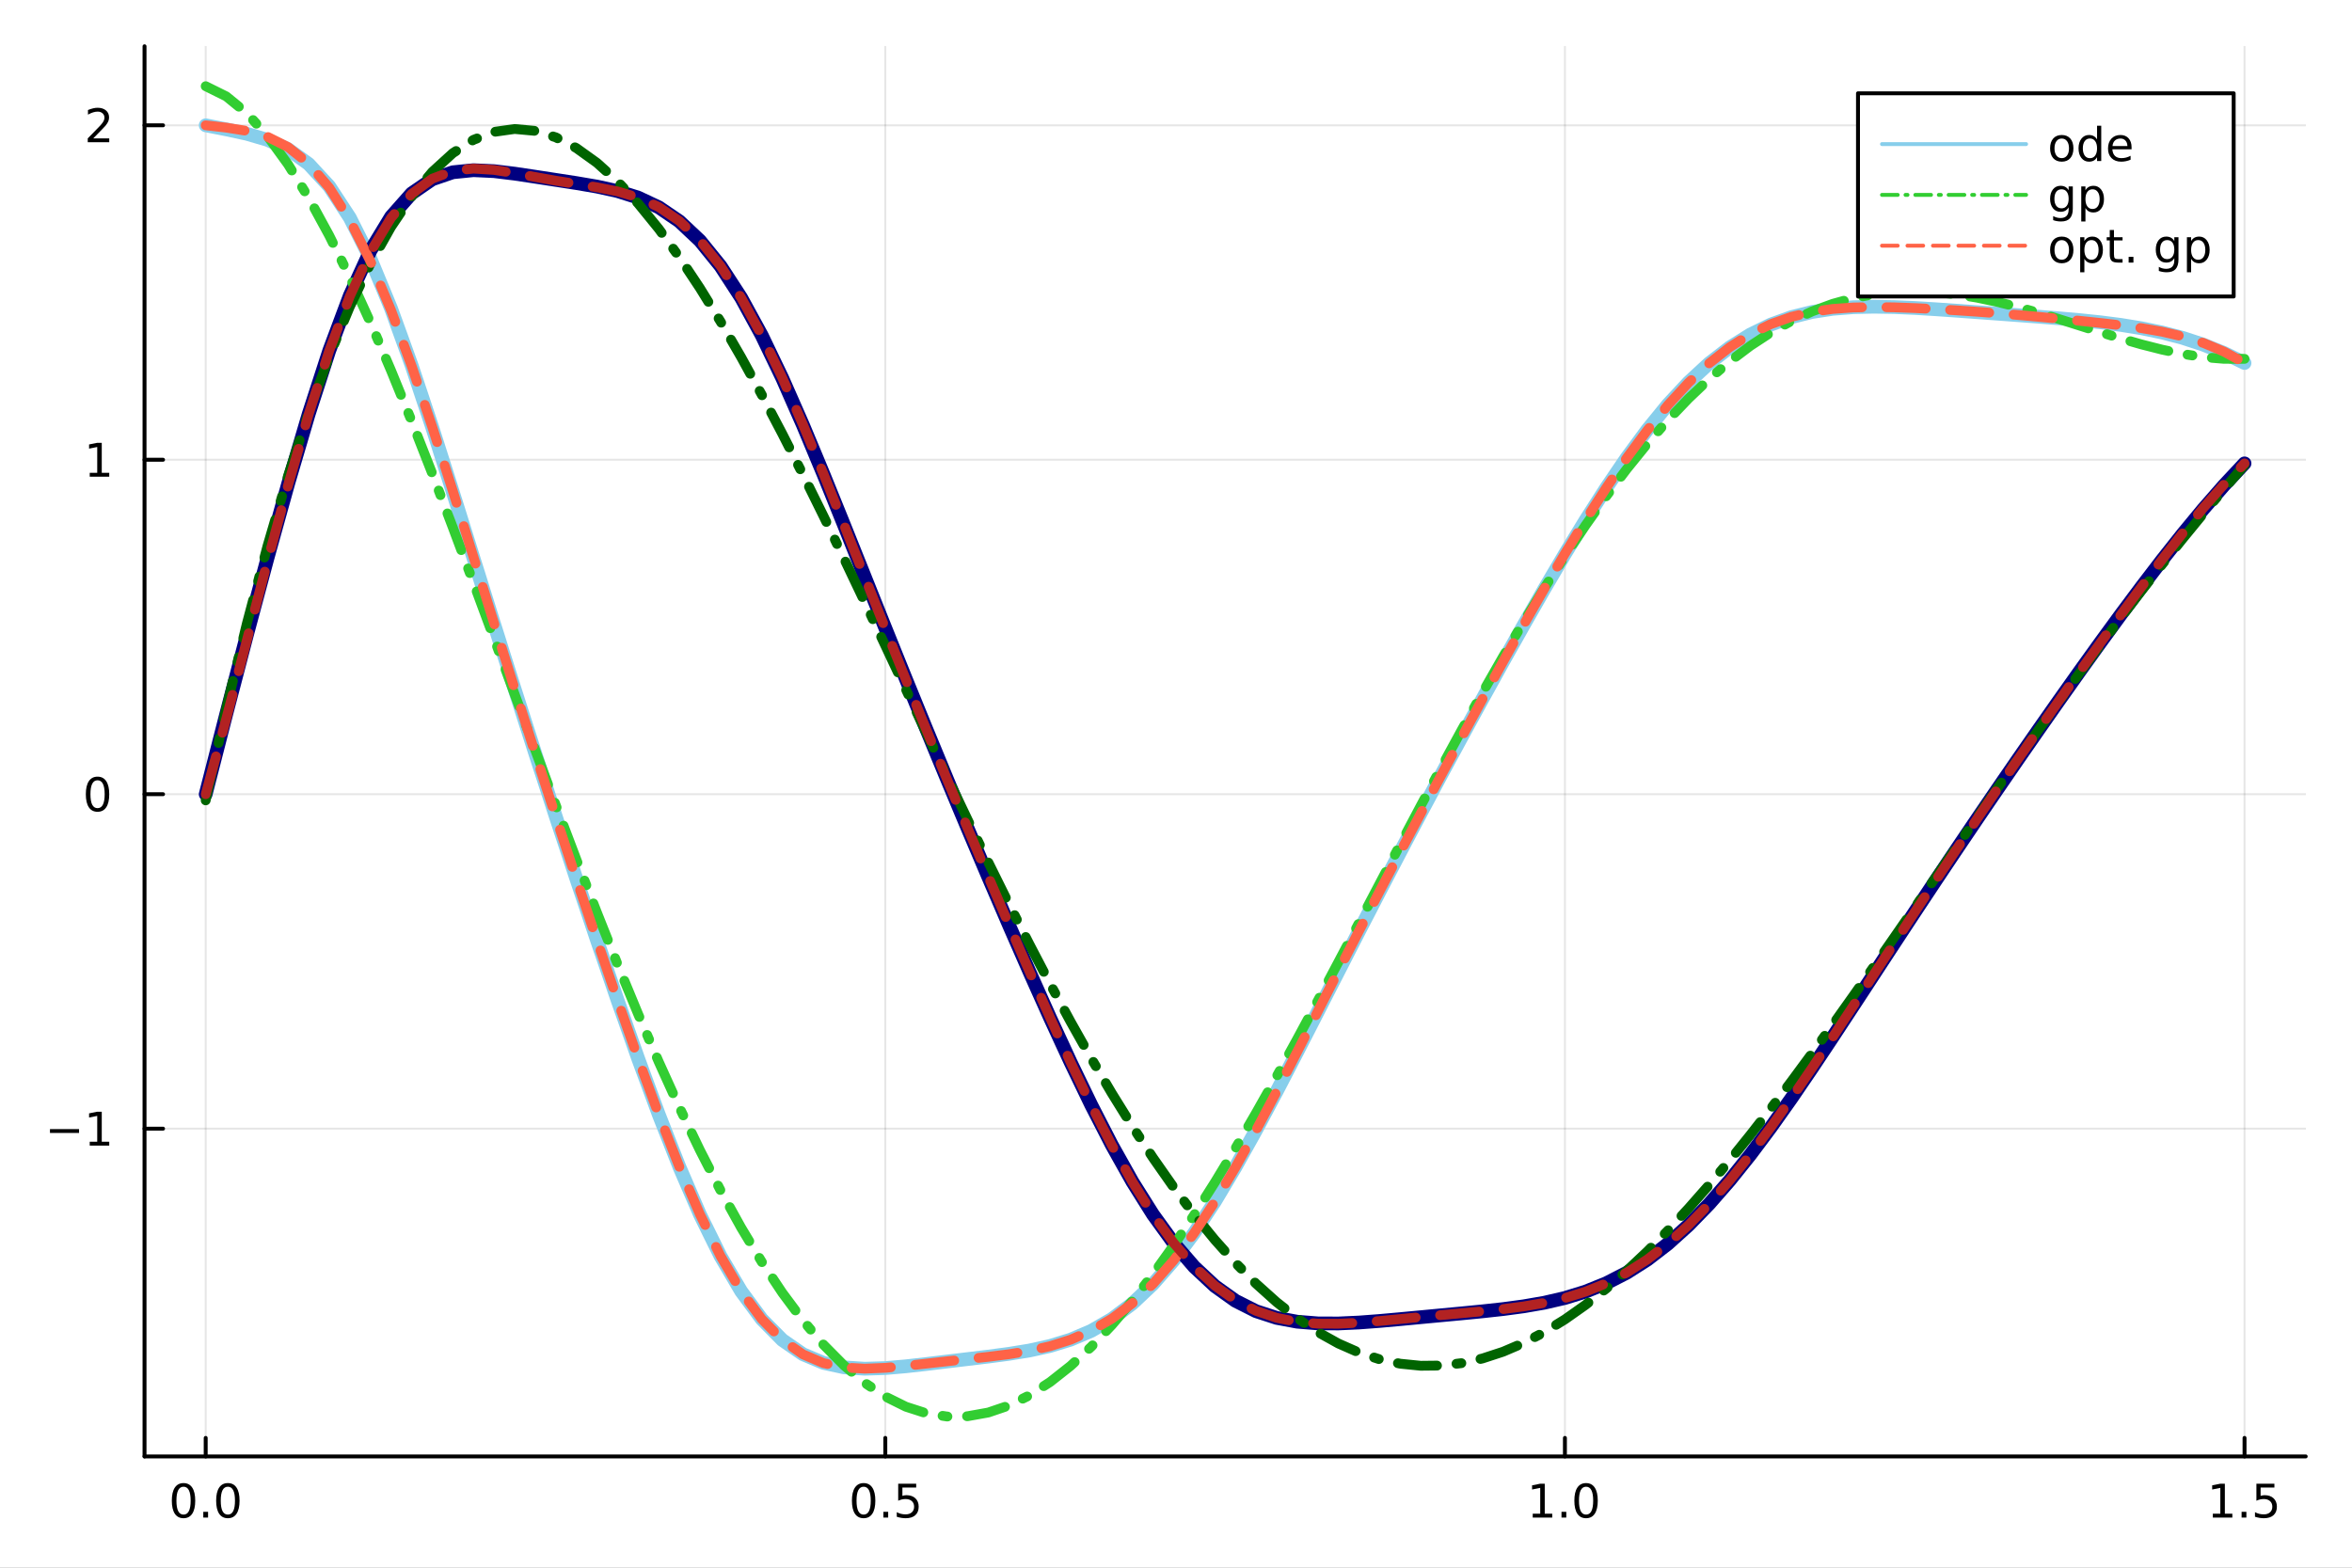 <?xml version="1.0" encoding="utf-8"?>
<svg xmlns="http://www.w3.org/2000/svg" xmlns:xlink="http://www.w3.org/1999/xlink" width="600" height="400" viewBox="0 0 2400 1600">
<rect x="0" y="0" width="2400" height="1600" fill="#808080" stroke="none"/>
<defs>
  <clipPath id="clip960">
    <rect x="0" y="0" width="2400" height="1600"/>
  </clipPath>
</defs>
<path clip-path="url(#clip960)" d="
M0 1600 L2400 1600 L2400 0 L0 0  Z
  " fill="#ffffff" fill-rule="evenodd" fill-opacity="1"/>
<defs>
  <clipPath id="clip961">
    <rect x="480" y="0" width="1681" height="1600"/>
  </clipPath>
</defs>
<path clip-path="url(#clip960)" d="
M147.478 1486.45 L2352.76 1486.45 L2352.76 47.244 L147.478 47.244  Z
  " fill="#ffffff" fill-rule="evenodd" fill-opacity="1"/>
<defs>
  <clipPath id="clip962">
    <rect x="147" y="47" width="2206" height="1440"/>
  </clipPath>
</defs>
<polyline clip-path="url(#clip962)" style="stroke:#000000; stroke-linecap:round; stroke-linejoin:round; stroke-width:2; stroke-opacity:0.1; fill:none" points="
  209.891,1486.45 209.891,47.244 
  "/>
<polyline clip-path="url(#clip962)" style="stroke:#000000; stroke-linecap:round; stroke-linejoin:round; stroke-width:2; stroke-opacity:0.1; fill:none" points="
  903.375,1486.45 903.375,47.244 
  "/>
<polyline clip-path="url(#clip962)" style="stroke:#000000; stroke-linecap:round; stroke-linejoin:round; stroke-width:2; stroke-opacity:0.1; fill:none" points="
  1596.86,1486.45 1596.86,47.244 
  "/>
<polyline clip-path="url(#clip962)" style="stroke:#000000; stroke-linecap:round; stroke-linejoin:round; stroke-width:2; stroke-opacity:0.1; fill:none" points="
  2290.34,1486.45 2290.34,47.244 
  "/>
<polyline clip-path="url(#clip960)" style="stroke:#000000; stroke-linecap:round; stroke-linejoin:round; stroke-width:4; stroke-opacity:1; fill:none" points="
  147.478,1486.45 2352.76,1486.45 
  "/>
<polyline clip-path="url(#clip960)" style="stroke:#000000; stroke-linecap:round; stroke-linejoin:round; stroke-width:4; stroke-opacity:1; fill:none" points="
  209.891,1486.45 209.891,1467.55 
  "/>
<polyline clip-path="url(#clip960)" style="stroke:#000000; stroke-linecap:round; stroke-linejoin:round; stroke-width:4; stroke-opacity:1; fill:none" points="
  903.375,1486.45 903.375,1467.55 
  "/>
<polyline clip-path="url(#clip960)" style="stroke:#000000; stroke-linecap:round; stroke-linejoin:round; stroke-width:4; stroke-opacity:1; fill:none" points="
  1596.86,1486.45 1596.86,1467.55 
  "/>
<polyline clip-path="url(#clip960)" style="stroke:#000000; stroke-linecap:round; stroke-linejoin:round; stroke-width:4; stroke-opacity:1; fill:none" points="
  2290.34,1486.45 2290.34,1467.55 
  "/>
<path clip-path="url(#clip960)" d="M187.276 1517.37 Q183.665 1517.37 181.836 1520.93 Q180.03 1524.47 180.03 1531.6 Q180.03 1538.71 181.836 1542.27 Q183.665 1545.82 187.276 1545.82 Q190.91 1545.82 192.716 1542.27 Q194.544 1538.71 194.544 1531.6 Q194.544 1524.47 192.716 1520.93 Q190.91 1517.37 187.276 1517.37 M187.276 1513.66 Q193.086 1513.66 196.142 1518.27 Q199.22 1522.85 199.22 1531.6 Q199.22 1540.33 196.142 1544.94 Q193.086 1549.52 187.276 1549.52 Q181.466 1549.52 178.387 1544.94 Q175.331 1540.33 175.331 1531.6 Q175.331 1522.85 178.387 1518.27 Q181.466 1513.66 187.276 1513.66 Z" fill="#000000" fill-rule="evenodd" fill-opacity="1" /><path clip-path="url(#clip960)" d="M207.438 1542.97 L212.322 1542.97 L212.322 1548.85 L207.438 1548.85 L207.438 1542.97 Z" fill="#000000" fill-rule="evenodd" fill-opacity="1" /><path clip-path="url(#clip960)" d="M232.507 1517.37 Q228.896 1517.37 227.067 1520.93 Q225.262 1524.47 225.262 1531.6 Q225.262 1538.71 227.067 1542.27 Q228.896 1545.82 232.507 1545.82 Q236.141 1545.82 237.947 1542.27 Q239.776 1538.71 239.776 1531.6 Q239.776 1524.47 237.947 1520.93 Q236.141 1517.37 232.507 1517.37 M232.507 1513.66 Q238.317 1513.66 241.373 1518.27 Q244.451 1522.85 244.451 1531.6 Q244.451 1540.33 241.373 1544.94 Q238.317 1549.52 232.507 1549.52 Q226.697 1549.52 223.618 1544.94 Q220.563 1540.33 220.563 1531.6 Q220.563 1522.85 223.618 1518.27 Q226.697 1513.66 232.507 1513.66 Z" fill="#000000" fill-rule="evenodd" fill-opacity="1" /><path clip-path="url(#clip960)" d="M881.257 1517.37 Q877.646 1517.37 875.817 1520.93 Q874.012 1524.47 874.012 1531.6 Q874.012 1538.71 875.817 1542.27 Q877.646 1545.82 881.257 1545.82 Q884.891 1545.82 886.697 1542.27 Q888.526 1538.71 888.526 1531.6 Q888.526 1524.47 886.697 1520.93 Q884.891 1517.37 881.257 1517.37 M881.257 1513.66 Q887.067 1513.66 890.123 1518.27 Q893.202 1522.85 893.202 1531.6 Q893.202 1540.33 890.123 1544.94 Q887.067 1549.52 881.257 1549.52 Q875.447 1549.52 872.368 1544.94 Q869.313 1540.33 869.313 1531.6 Q869.313 1522.85 872.368 1518.27 Q875.447 1513.66 881.257 1513.66 Z" fill="#000000" fill-rule="evenodd" fill-opacity="1" /><path clip-path="url(#clip960)" d="M901.419 1542.97 L906.303 1542.97 L906.303 1548.85 L901.419 1548.85 L901.419 1542.97 Z" fill="#000000" fill-rule="evenodd" fill-opacity="1" /><path clip-path="url(#clip960)" d="M916.535 1514.29 L934.891 1514.29 L934.891 1518.22 L920.817 1518.22 L920.817 1526.7 Q921.836 1526.35 922.854 1526.19 Q923.873 1526 924.891 1526 Q930.678 1526 934.058 1529.17 Q937.437 1532.34 937.437 1537.76 Q937.437 1543.34 933.965 1546.44 Q930.493 1549.52 924.174 1549.52 Q921.998 1549.52 919.729 1549.15 Q917.484 1548.78 915.076 1548.04 L915.076 1543.34 Q917.16 1544.47 919.382 1545.03 Q921.604 1545.58 924.081 1545.58 Q928.086 1545.58 930.424 1543.48 Q932.762 1541.37 932.762 1537.76 Q932.762 1534.15 930.424 1532.04 Q928.086 1529.94 924.081 1529.94 Q922.206 1529.94 920.331 1530.35 Q918.479 1530.77 916.535 1531.65 L916.535 1514.29 Z" fill="#000000" fill-rule="evenodd" fill-opacity="1" /><path clip-path="url(#clip960)" d="M1564.01 1544.91 L1571.65 1544.91 L1571.65 1518.55 L1563.34 1520.21 L1563.34 1515.95 L1571.6 1514.29 L1576.28 1514.29 L1576.28 1544.91 L1583.92 1544.91 L1583.92 1548.85 L1564.01 1548.85 L1564.01 1544.91 Z" fill="#000000" fill-rule="evenodd" fill-opacity="1" /><path clip-path="url(#clip960)" d="M1593.36 1542.97 L1598.25 1542.97 L1598.25 1548.85 L1593.36 1548.85 L1593.36 1542.97 Z" fill="#000000" fill-rule="evenodd" fill-opacity="1" /><path clip-path="url(#clip960)" d="M1618.43 1517.37 Q1614.82 1517.37 1612.99 1520.93 Q1611.19 1524.47 1611.19 1531.6 Q1611.19 1538.71 1612.99 1542.27 Q1614.82 1545.82 1618.43 1545.82 Q1622.07 1545.82 1623.87 1542.27 Q1625.7 1538.71 1625.7 1531.6 Q1625.7 1524.47 1623.87 1520.93 Q1622.07 1517.37 1618.43 1517.37 M1618.43 1513.66 Q1624.24 1513.66 1627.3 1518.27 Q1630.38 1522.85 1630.38 1531.6 Q1630.38 1540.33 1627.3 1544.94 Q1624.24 1549.52 1618.43 1549.52 Q1612.62 1549.52 1609.54 1544.94 Q1606.49 1540.33 1606.49 1531.6 Q1606.49 1522.85 1609.54 1518.27 Q1612.62 1513.66 1618.43 1513.66 Z" fill="#000000" fill-rule="evenodd" fill-opacity="1" /><path clip-path="url(#clip960)" d="M2257.99 1544.91 L2265.63 1544.91 L2265.63 1518.55 L2257.32 1520.21 L2257.32 1515.95 L2265.59 1514.29 L2270.26 1514.29 L2270.26 1544.91 L2277.9 1544.91 L2277.9 1548.85 L2257.99 1548.85 L2257.99 1544.91 Z" fill="#000000" fill-rule="evenodd" fill-opacity="1" /><path clip-path="url(#clip960)" d="M2287.34 1542.97 L2292.23 1542.97 L2292.23 1548.85 L2287.34 1548.85 L2287.34 1542.97 Z" fill="#000000" fill-rule="evenodd" fill-opacity="1" /><path clip-path="url(#clip960)" d="M2302.46 1514.29 L2320.82 1514.29 L2320.82 1518.22 L2306.74 1518.22 L2306.74 1526.7 Q2307.76 1526.35 2308.78 1526.19 Q2309.8 1526 2310.82 1526 Q2316.6 1526 2319.98 1529.17 Q2323.36 1532.34 2323.36 1537.76 Q2323.36 1543.34 2319.89 1546.44 Q2316.42 1549.52 2310.1 1549.52 Q2307.92 1549.52 2305.65 1549.15 Q2303.41 1548.78 2301 1548.04 L2301 1543.34 Q2303.09 1544.47 2305.31 1545.03 Q2307.53 1545.58 2310.01 1545.58 Q2314.01 1545.58 2316.35 1543.48 Q2318.69 1541.37 2318.69 1537.76 Q2318.69 1534.15 2316.35 1532.04 Q2314.01 1529.94 2310.01 1529.94 Q2308.13 1529.94 2306.26 1530.35 Q2304.4 1530.77 2302.46 1531.65 L2302.46 1514.29 Z" fill="#000000" fill-rule="evenodd" fill-opacity="1" /><polyline clip-path="url(#clip962)" style="stroke:#000000; stroke-linecap:round; stroke-linejoin:round; stroke-width:2; stroke-opacity:0.1; fill:none" points="
  147.478,1151.92 2352.76,1151.92 
  "/>
<polyline clip-path="url(#clip962)" style="stroke:#000000; stroke-linecap:round; stroke-linejoin:round; stroke-width:2; stroke-opacity:0.1; fill:none" points="
  147.478,810.573 2352.76,810.573 
  "/>
<polyline clip-path="url(#clip962)" style="stroke:#000000; stroke-linecap:round; stroke-linejoin:round; stroke-width:2; stroke-opacity:0.1; fill:none" points="
  147.478,469.229 2352.76,469.229 
  "/>
<polyline clip-path="url(#clip962)" style="stroke:#000000; stroke-linecap:round; stroke-linejoin:round; stroke-width:2; stroke-opacity:0.1; fill:none" points="
  147.478,127.885 2352.76,127.885 
  "/>
<polyline clip-path="url(#clip960)" style="stroke:#000000; stroke-linecap:round; stroke-linejoin:round; stroke-width:4; stroke-opacity:1; fill:none" points="
  147.478,1486.45 147.478,47.244 
  "/>
<polyline clip-path="url(#clip960)" style="stroke:#000000; stroke-linecap:round; stroke-linejoin:round; stroke-width:4; stroke-opacity:1; fill:none" points="
  147.478,1151.92 166.376,1151.92 
  "/>
<polyline clip-path="url(#clip960)" style="stroke:#000000; stroke-linecap:round; stroke-linejoin:round; stroke-width:4; stroke-opacity:1; fill:none" points="
  147.478,810.573 166.376,810.573 
  "/>
<polyline clip-path="url(#clip960)" style="stroke:#000000; stroke-linecap:round; stroke-linejoin:round; stroke-width:4; stroke-opacity:1; fill:none" points="
  147.478,469.229 166.376,469.229 
  "/>
<polyline clip-path="url(#clip960)" style="stroke:#000000; stroke-linecap:round; stroke-linejoin:round; stroke-width:4; stroke-opacity:1; fill:none" points="
  147.478,127.885 166.376,127.885 
  "/>
<path clip-path="url(#clip960)" d="M50.992 1152.37 L80.668 1152.37 L80.668 1156.3 L50.992 1156.3 L50.992 1152.37 Z" fill="#000000" fill-rule="evenodd" fill-opacity="1" /><path clip-path="url(#clip960)" d="M91.571 1165.26 L99.21 1165.26 L99.21 1138.9 L90.899 1140.56 L90.899 1136.3 L99.163 1134.64 L103.839 1134.64 L103.839 1165.26 L111.478 1165.26 L111.478 1169.2 L91.571 1169.2 L91.571 1165.26 Z" fill="#000000" fill-rule="evenodd" fill-opacity="1" /><path clip-path="url(#clip960)" d="M99.534 796.371 Q95.922 796.371 94.094 799.936 Q92.288 803.478 92.288 810.607 Q92.288 817.714 94.094 821.279 Q95.922 824.82 99.534 824.82 Q103.168 824.82 104.973 821.279 Q106.802 817.714 106.802 810.607 Q106.802 803.478 104.973 799.936 Q103.168 796.371 99.534 796.371 M99.534 792.668 Q105.344 792.668 108.399 797.274 Q111.478 801.857 111.478 810.607 Q111.478 819.334 108.399 823.941 Q105.344 828.524 99.534 828.524 Q93.723 828.524 90.645 823.941 Q87.589 819.334 87.589 810.607 Q87.589 801.857 90.645 797.274 Q93.723 792.668 99.534 792.668 Z" fill="#000000" fill-rule="evenodd" fill-opacity="1" /><path clip-path="url(#clip960)" d="M91.571 482.574 L99.21 482.574 L99.21 456.208 L90.899 457.875 L90.899 453.615 L99.163 451.949 L103.839 451.949 L103.839 482.574 L111.478 482.574 L111.478 486.509 L91.571 486.509 L91.571 482.574 Z" fill="#000000" fill-rule="evenodd" fill-opacity="1" /><path clip-path="url(#clip960)" d="M95.159 141.23 L111.478 141.23 L111.478 145.165 L89.534 145.165 L89.534 141.23 Q92.196 138.475 96.779 133.845 Q101.385 129.193 102.566 127.85 Q104.811 125.327 105.691 123.591 Q106.594 121.832 106.594 120.142 Q106.594 117.387 104.649 115.651 Q102.728 113.915 99.626 113.915 Q97.427 113.915 94.973 114.679 Q92.543 115.443 89.765 116.994 L89.765 112.272 Q92.589 111.137 95.043 110.559 Q97.496 109.98 99.534 109.98 Q104.904 109.98 108.098 112.665 Q111.293 115.35 111.293 119.841 Q111.293 121.971 110.483 123.892 Q109.696 125.79 107.589 128.383 Q107.01 129.054 103.909 132.271 Q100.807 135.466 95.159 141.23 Z" fill="#000000" fill-rule="evenodd" fill-opacity="1" /><polyline clip-path="url(#clip962)" style="stroke:#87ceeb; stroke-linecap:round; stroke-linejoin:round; stroke-width:14; stroke-opacity:1; fill:none" points="
  209.891,127.885 230.906,132.021 251.921,136.572 272.935,142.724 293.95,152.279 314.965,167.395 335.979,190.202 356.994,222.248 378.009,264.041 399.023,314.866 
  420.038,372.997 441.053,436.175 462.067,502.26 483.082,569.486 504.097,636.699 525.111,703.238 546.126,768.826 567.141,833.421 588.155,897.031 609.17,959.583 
  630.185,1020.88 651.199,1080.44 672.214,1137.47 693.229,1190.94 714.243,1239.56 735.258,1282.13 756.272,1317.86 777.287,1346.35 798.302,1367.62 819.316,1382.13 
  840.331,1390.98 861.346,1395.52 882.36,1396.93 903.375,1396.28 924.39,1394.46 945.404,1392.1 966.419,1389.57 987.434,1387.07 1008.45,1384.54 1029.46,1381.76 
  1050.48,1378.34 1071.49,1373.71 1092.51,1367.25 1113.52,1358.3 1134.54,1346.17 1155.55,1330.33 1176.57,1310.47 1197.58,1286.44 1218.59,1258.33 1239.61,1226.42 
  1260.62,1191.23 1281.64,1153.48 1302.65,1114.04 1323.67,1073.56 1344.68,1032.56 1365.7,991.438 1386.71,950.481 1407.73,909.859 1428.74,869.652 1449.76,829.867 
  1470.77,790.508 1491.79,751.593 1512.8,713.147 1533.81,675.21 1554.83,637.83 1575.84,601.142 1596.86,565.414 1617.87,530.953 1638.89,498.093 1659.9,467.194 
  1680.92,438.646 1701.93,412.879 1722.95,390.268 1743.96,370.87 1764.98,354.646 1785.99,341.493 1807.01,331.24 1828.02,323.649 1849.03,318.42 1870.05,315.182 
  1891.06,313.516 1912.08,313.034 1933.09,313.4 1954.11,314.334 1975.12,315.615 1996.14,317.077 2017.15,318.61 2038.17,320.143 2059.18,321.671 2080.2,323.225 
  2101.21,324.875 2122.23,326.725 2143.24,328.914 2164.25,331.614 2185.27,335.034 2206.28,339.387 2227.3,344.877 2248.31,351.76 2269.33,360.238 2290.34,370.462 
  
  "/>
<polyline clip-path="url(#clip962)" style="stroke:#000080; stroke-linecap:round; stroke-linejoin:round; stroke-width:14; stroke-opacity:1; fill:none" points="
  209.891,810.573 230.906,728.572 251.921,648.131 272.935,569.624 293.95,493.961 314.965,422.674 335.979,357.824 356.994,301.604 378.009,255.793 399.023,221.201 
  420.038,197.43 441.053,182.993 462.067,175.816 483.082,173.695 504.097,174.669 525.111,177.229 546.126,180.379 567.141,183.607 588.155,186.847 609.17,190.428 
  630.185,195.039 651.199,201.692 672.214,211.569 693.229,225.864 714.243,245.647 735.258,271.571 756.272,303.892 777.287,342.33 798.302,386.072 819.316,433.801 
  840.331,484.164 861.346,536.044 882.36,588.553 903.375,641.042 924.39,693.106 945.404,744.587 966.419,795.425 987.434,845.586 1008.45,895.061 1029.46,943.864 
  1050.48,991.867 1071.49,1038.8 1092.51,1084.29 1113.52,1127.8 1134.54,1168.7 1155.55,1206.17 1176.57,1239.61 1197.58,1268.61 1218.59,1292.95 1239.61,1312.57 
  1260.62,1327.57 1281.64,1338.19 1302.65,1345.04 1323.67,1348.95 1344.68,1350.65 1365.7,1350.74 1386.71,1349.78 1407.73,1348.2 1428.74,1346.32 1449.76,1344.35 
  1470.77,1342.37 1491.79,1340.4 1512.8,1338.35 1533.81,1336.05 1554.83,1333.23 1575.84,1329.59 1596.86,1324.73 1617.87,1318.25 1638.89,1309.78 1659.9,1298.99 
  1680.92,1285.61 1701.93,1269.42 1722.95,1250.44 1743.96,1228.82 1764.98,1204.79 1785.99,1178.58 1807.01,1150.5 1828.02,1120.87 1849.03,1090.05 1870.05,1058.47 
  1891.06,1026.51 1912.08,994.409 1933.09,962.336 1954.11,930.416 1975.12,898.736 1996.14,867.339 2017.15,836.231 2038.17,805.416 2059.18,774.882 2080.2,744.625 
  2101.21,714.664 2122.23,685.039 2143.24,655.809 2164.25,627.058 2185.27,598.89 2206.28,571.431 2227.3,544.879 2248.31,519.47 2269.33,495.421 2290.34,472.933 
  
  "/>
<polyline clip-path="url(#clip962)" style="stroke:#32cd32; stroke-linecap:round; stroke-linejoin:round; stroke-width:10; stroke-opacity:1; fill:none" stroke-dasharray="40, 20, 5, 20" points="
  209.891,87.976 230.906,98.384 251.921,115.53 272.935,138.857 293.95,167.813 314.965,201.85 335.979,240.429 356.994,283.021 378.009,329.104 399.023,378.171 
  420.038,429.725 441.053,483.284 462.067,538.381 483.082,594.566 504.097,651.403 525.111,708.477 546.126,765.391 567.141,821.767 588.155,877.246 609.17,931.492 
  630.185,984.19 651.199,1035.04 672.214,1083.79 693.229,1130.16 714.243,1173.95 735.258,1214.94 756.272,1252.96 777.287,1287.85 798.302,1319.46 819.316,1347.7 
  840.331,1372.46 861.346,1393.68 882.36,1411.31 903.375,1425.33 924.39,1435.72 945.404,1442.51 966.419,1445.72 987.434,1445.4 1008.45,1441.63 1029.46,1434.5 
  1050.48,1424.09 1071.49,1410.54 1092.51,1393.96 1113.52,1374.51 1134.54,1352.33 1155.55,1327.61 1176.57,1300.5 1197.58,1271.2 1218.59,1239.9 1239.61,1206.79 
  1260.62,1172.08 1281.64,1135.98 1302.65,1098.7 1323.67,1060.45 1344.68,1021.44 1365.7,981.884 1386.71,941.992 1407.73,901.972 1428.74,862.025 1449.76,822.352 
  1470.77,783.143 1491.79,744.584 1512.8,706.853 1533.81,670.118 1554.83,634.538 1575.84,600.261 1596.86,567.425 1617.87,536.155 1638.89,506.564 1659.9,478.751 
  1680.92,452.803 1701.93,428.791 1722.95,406.774 1743.96,386.792 1764.98,368.875 1785.99,353.033 1807.01,339.264 1828.02,327.548 1849.03,317.851 1870.05,310.122 
  1891.06,304.297 1912.08,300.293 1933.09,298.015 1954.11,297.353 1975.12,298.181 1996.14,300.36 2017.15,303.737 2038.17,308.146 2059.18,313.41 2080.2,319.337 
  2101.21,325.727 2122.23,332.368 2143.24,339.038 2164.25,345.507 2185.27,351.535 2206.28,356.877 2227.3,361.279 2248.31,364.484 2269.33,366.229 2290.34,366.246 
  
  "/>
<polyline clip-path="url(#clip962)" style="stroke:#006400; stroke-linecap:round; stroke-linejoin:round; stroke-width:10; stroke-opacity:1; fill:none" stroke-dasharray="40, 20, 5, 20" points="
  209.891,816.873 230.906,722.831 251.921,636.349 272.935,557.316 293.95,485.609 314.965,421.087 335.979,363.598 356.994,312.976 378.009,269.045 399.023,231.614 
  420.038,200.483 441.053,175.441 462.067,156.269 483.082,142.736 504.097,134.607 525.111,131.636 546.126,133.572 567.141,140.159 588.155,151.135 609.17,166.234 
  630.185,185.188 651.199,207.724 672.214,233.569 693.229,262.451 714.243,294.093 735.258,328.224 756.272,364.572 777.287,402.866 798.302,442.842 819.316,484.236 
  840.331,526.789 861.346,570.25 882.36,614.372 903.375,658.913 924.39,703.64 945.404,748.327 966.419,792.757 987.434,836.721 1008.45,880.018 1029.46,922.459 
  1050.48,963.863 1071.49,1004.06 1092.51,1042.89 1113.52,1080.21 1134.54,1115.87 1155.55,1149.75 1176.57,1181.75 1197.58,1211.74 1218.59,1239.65 1239.61,1265.38 
  1260.62,1288.88 1281.64,1310.09 1302.65,1328.95 1323.67,1345.44 1344.68,1359.53 1365.7,1371.21 1386.71,1380.47 1407.73,1387.33 1428.74,1391.8 1449.76,1393.91 
  1470.77,1393.69 1491.79,1391.19 1512.8,1386.46 1533.81,1379.57 1554.83,1370.58 1575.84,1359.57 1596.86,1346.61 1617.87,1331.8 1638.89,1315.23 1659.9,1296.99 
  1680.92,1277.18 1701.93,1255.9 1722.95,1233.27 1743.96,1209.39 1764.98,1184.37 1785.99,1158.32 1807.01,1131.35 1828.02,1103.57 1849.03,1075.1 1870.05,1046.03 
  1891.06,1016.49 1912.08,986.562 1933.09,956.358 1954.11,925.973 1975.12,895.5 1996.14,865.029 2017.15,834.643 2038.17,804.421 2059.18,774.437 2080.2,744.757 
  2101.21,715.442 2122.23,686.546 2143.24,658.117 2164.25,630.195 2185.27,602.812 2206.28,575.995 2227.3,549.761 2248.31,524.12 2269.33,499.076 2290.34,474.623 
  
  "/>
<polyline clip-path="url(#clip962)" style="stroke:#ff6347; stroke-linecap:round; stroke-linejoin:round; stroke-width:10; stroke-opacity:1; fill:none" stroke-dasharray="40, 25" points="
  209.891,127.89 230.906,130.271 251.921,133.609 272.935,139.596 293.95,150.119 314.965,166.974 335.979,191.587 356.994,224.792 378.009,266.7 399.023,316.697 
  420.038,373.553 441.053,435.623 462.067,501.113 483.082,568.334 504.097,635.916 525.111,702.924 546.126,768.871 567.141,833.624 588.155,897.237 609.17,959.749 
  630.185,1021 651.199,1080.53 672.214,1137.51 693.229,1190.87 714.243,1239.4 735.258,1281.99 756.272,1317.75 777.287,1346.27 798.302,1367.59 819.316,1382.26 
  840.331,1391.23 861.346,1395.68 882.36,1396.88 903.375,1396.02 924.39,1394.06 945.404,1391.71 966.419,1389.35 987.434,1387.08 1008.45,1384.78 1029.46,1382.13 
  1050.48,1378.7 1071.49,1373.94 1092.51,1367.29 1113.52,1358.13 1134.54,1345.89 1155.55,1330.06 1176.57,1310.28 1197.58,1286.36 1218.59,1258.35 1239.61,1226.55 
  1260.62,1191.45 1281.64,1153.74 1302.65,1114.15 1323.67,1073.44 1344.68,1032.23 1365.7,991.033 1386.71,950.145 1407.73,909.711 1428.74,869.741 1449.76,830.173 
  1470.77,790.934 1491.79,751.983 1512.8,713.35 1533.81,675.139 1554.83,637.525 1575.84,600.739 1596.86,565.046 1617.87,530.736 1638.89,498.111 1659.9,467.482 
  1680.92,439.162 1701.93,413.453 1722.95,390.626 1743.96,370.89 1764.98,354.364 1785.99,341.047 1807.01,330.804 1828.02,323.367 1849.03,318.358 1870.05,315.331 
  1891.06,313.821 1912.08,313.393 1933.09,313.687 1954.11,314.437 1975.12,315.476 1996.14,316.721 2017.15,318.141 2038.17,319.731 2059.18,321.479 2080.2,323.363 
  2101.21,325.35 2122.23,327.425 2143.24,329.616 2164.25,332.035 2185.27,334.901 2206.28,338.549 2227.3,343.417 2248.31,350.015 2269.33,358.87 2290.34,370.462 
  
  "/>
<polyline clip-path="url(#clip962)" style="stroke:#b22222; stroke-linecap:round; stroke-linejoin:round; stroke-width:10; stroke-opacity:1; fill:none" stroke-dasharray="40, 25" points="
  209.891,810.572 230.906,733.479 251.921,653.338 272.935,572.97 293.95,495.223 314.965,422.766 335.979,357.881 356.994,302.287 378.009,257.018 399.023,222.358 
  420.038,197.854 441.053,182.41 462.067,174.44 483.082,172.078 504.097,173.412 525.111,176.716 546.126,180.653 567.141,184.413 588.155,187.788 609.17,191.152 
  630.185,195.368 651.199,201.632 672.214,211.272 693.229,225.54 714.243,245.423 735.258,271.508 756.272,303.902 777.287,342.235 798.302,385.725 819.316,433.305 
  840.331,483.771 861.346,535.942 882.36,588.79 903.375,641.538 924.39,693.698 945.404,745.052 966.419,795.595 987.434,845.437 1008.45,894.703 1029.46,943.432 
  1050.48,991.512 1071.49,1038.64 1092.51,1084.34 1113.52,1127.98 1134.54,1168.86 1155.55,1206.3 1176.57,1239.69 1197.58,1268.6 1218.59,1292.78 1239.61,1312.22 
  1260.62,1327.12 1281.64,1337.87 1302.65,1345 1323.67,1349.14 1344.68,1350.94 1365.7,1351.02 1386.71,1349.96 1407.73,1348.25 1428.74,1346.24 1449.76,1344.18 
  1470.77,1342.19 1491.79,1340.27 1512.8,1338.3 1533.81,1336.08 1554.83,1333.33 1575.84,1329.71 1596.86,1324.83 1617.87,1318.3 1638.89,1309.77 1659.9,1298.9 
  1680.92,1285.46 1701.93,1269.3 1722.95,1250.4 1743.96,1228.82 1764.98,1204.76 1785.99,1178.49 1807.01,1150.37 1828.02,1120.76 1849.03,1090.04 1870.05,1058.57 
  1891.06,1026.65 1912.08,994.533 1933.09,962.416 1954.11,930.435 1975.12,898.685 1996.14,867.224 2017.15,836.085 2038.17,805.284 2059.18,774.821 2080.2,744.686 
  2101.21,714.864 2122.23,685.343 2143.24,656.126 2164.25,627.254 2185.27,598.821 2206.28,571.004 2227.3,544.075 2248.31,518.417 2269.33,494.513 2290.34,472.935 
  
  "/>
<path clip-path="url(#clip960)" d="
M1895.92 302.578 L2279.25 302.578 L2279.25 95.218 L1895.92 95.218  Z
  " fill="#ffffff" fill-rule="evenodd" fill-opacity="1"/>
<polyline clip-path="url(#clip960)" style="stroke:#000000; stroke-linecap:round; stroke-linejoin:round; stroke-width:4; stroke-opacity:1; fill:none" points="
  1895.92,302.578 2279.25,302.578 2279.25,95.218 1895.92,95.218 1895.92,302.578 
  "/>
<polyline clip-path="url(#clip960)" style="stroke:#87ceeb; stroke-linecap:round; stroke-linejoin:round; stroke-width:4; stroke-opacity:1; fill:none" points="
  1920.42,147.058 2067.44,147.058 
  "/>
<path clip-path="url(#clip960)" d="M2103.84 141.398 Q2100.42 141.398 2098.42 144.083 Q2096.43 146.745 2096.43 151.398 Q2096.43 156.051 2098.4 158.736 Q2100.39 161.398 2103.84 161.398 Q2107.24 161.398 2109.24 158.713 Q2111.23 156.027 2111.23 151.398 Q2111.23 146.791 2109.24 144.106 Q2107.24 141.398 2103.84 141.398 M2103.84 137.787 Q2109.4 137.787 2112.57 141.398 Q2115.74 145.009 2115.74 151.398 Q2115.74 157.764 2112.57 161.398 Q2109.4 165.009 2103.84 165.009 Q2098.26 165.009 2095.09 161.398 Q2091.94 157.764 2091.94 151.398 Q2091.94 145.009 2095.09 141.398 Q2098.26 137.787 2103.84 137.787 Z" fill="#000000" fill-rule="evenodd" fill-opacity="1" /><path clip-path="url(#clip960)" d="M2139.86 142.347 L2139.86 128.319 L2144.12 128.319 L2144.12 164.338 L2139.86 164.338 L2139.86 160.449 Q2138.52 162.763 2136.46 163.898 Q2134.42 165.009 2131.55 165.009 Q2126.85 165.009 2123.89 161.259 Q2120.95 157.509 2120.95 151.398 Q2120.95 145.287 2123.89 141.537 Q2126.85 137.787 2131.55 137.787 Q2134.42 137.787 2136.46 138.921 Q2138.52 140.032 2139.86 142.347 M2125.35 151.398 Q2125.35 156.097 2127.27 158.782 Q2129.21 161.444 2132.59 161.444 Q2135.97 161.444 2137.92 158.782 Q2139.86 156.097 2139.86 151.398 Q2139.86 146.699 2137.92 144.037 Q2135.97 141.352 2132.59 141.352 Q2129.21 141.352 2127.27 144.037 Q2125.35 146.699 2125.35 151.398 Z" fill="#000000" fill-rule="evenodd" fill-opacity="1" /><path clip-path="url(#clip960)" d="M2175.07 150.31 L2175.07 152.393 L2155.48 152.393 Q2155.76 156.791 2158.12 159.106 Q2160.51 161.398 2164.74 161.398 Q2167.2 161.398 2169.49 160.796 Q2171.8 160.194 2174.07 158.99 L2174.07 163.018 Q2171.78 163.99 2169.37 164.5 Q2166.97 165.009 2164.49 165.009 Q2158.29 165.009 2154.65 161.398 Q2151.04 157.787 2151.04 151.629 Q2151.04 145.264 2154.47 141.537 Q2157.92 137.787 2163.75 137.787 Q2168.98 137.787 2172.01 141.166 Q2175.07 144.523 2175.07 150.31 M2170.81 149.06 Q2170.76 145.565 2168.84 143.481 Q2166.94 141.398 2163.79 141.398 Q2160.23 141.398 2158.08 143.412 Q2155.95 145.426 2155.62 149.083 L2170.81 149.06 Z" fill="#000000" fill-rule="evenodd" fill-opacity="1" /><polyline clip-path="url(#clip960)" style="stroke:#32cd32; stroke-linecap:round; stroke-linejoin:round; stroke-width:4; stroke-opacity:1; fill:none" stroke-dasharray="16, 8, 2, 8" points="
  1920.42,198.898 2067.44,198.898 
  "/>
<path clip-path="url(#clip960)" d="M2110.86 202.914 Q2110.86 198.284 2108.93 195.738 Q2107.04 193.192 2103.59 193.192 Q2100.16 193.192 2098.24 195.738 Q2096.34 198.284 2096.34 202.914 Q2096.34 207.52 2098.24 210.066 Q2100.16 212.613 2103.59 212.613 Q2107.04 212.613 2108.93 210.066 Q2110.86 207.52 2110.86 202.914 M2115.11 212.96 Q2115.11 219.58 2112.17 222.798 Q2109.24 226.039 2103.17 226.039 Q2100.92 226.039 2098.93 225.691 Q2096.94 225.367 2095.07 224.673 L2095.07 220.529 Q2096.94 221.548 2098.77 222.034 Q2100.6 222.52 2102.5 222.52 Q2106.69 222.52 2108.77 220.321 Q2110.86 218.145 2110.86 213.724 L2110.86 211.617 Q2109.54 213.909 2107.48 215.043 Q2105.42 216.178 2102.55 216.178 Q2097.78 216.178 2094.86 212.543 Q2091.94 208.909 2091.94 202.914 Q2091.94 196.895 2094.86 193.261 Q2097.78 189.627 2102.55 189.627 Q2105.42 189.627 2107.48 190.761 Q2109.54 191.895 2110.86 194.187 L2110.86 190.252 L2115.11 190.252 L2115.11 212.96 Z" fill="#000000" fill-rule="evenodd" fill-opacity="1" /><path clip-path="url(#clip960)" d="M2128.01 212.289 L2128.01 226.039 L2123.73 226.039 L2123.73 190.252 L2128.01 190.252 L2128.01 194.187 Q2129.35 191.872 2131.39 190.761 Q2133.45 189.627 2136.3 189.627 Q2141.02 189.627 2143.96 193.377 Q2146.92 197.127 2146.92 203.238 Q2146.92 209.349 2143.96 213.099 Q2141.02 216.849 2136.3 216.849 Q2133.45 216.849 2131.39 215.738 Q2129.35 214.603 2128.01 212.289 M2142.5 203.238 Q2142.5 198.539 2140.55 195.877 Q2138.63 193.192 2135.25 193.192 Q2131.87 193.192 2129.93 195.877 Q2128.01 198.539 2128.01 203.238 Q2128.01 207.937 2129.93 210.622 Q2131.87 213.284 2135.25 213.284 Q2138.63 213.284 2140.55 210.622 Q2142.5 207.937 2142.5 203.238 Z" fill="#000000" fill-rule="evenodd" fill-opacity="1" /><polyline clip-path="url(#clip960)" style="stroke:#ff6347; stroke-linecap:round; stroke-linejoin:round; stroke-width:4; stroke-opacity:1; fill:none" stroke-dasharray="16, 10" points="
  1920.42,250.738 2067.44,250.738 
  "/>
<path clip-path="url(#clip960)" d="M2103.84 245.078 Q2100.42 245.078 2098.42 247.763 Q2096.43 250.425 2096.43 255.078 Q2096.43 259.731 2098.4 262.416 Q2100.39 265.078 2103.84 265.078 Q2107.24 265.078 2109.24 262.393 Q2111.23 259.707 2111.23 255.078 Q2111.23 250.471 2109.24 247.786 Q2107.24 245.078 2103.84 245.078 M2103.84 241.467 Q2109.4 241.467 2112.57 245.078 Q2115.74 248.689 2115.74 255.078 Q2115.74 261.444 2112.57 265.078 Q2109.4 268.689 2103.84 268.689 Q2098.26 268.689 2095.09 265.078 Q2091.94 261.444 2091.94 255.078 Q2091.94 248.689 2095.09 245.078 Q2098.26 241.467 2103.84 241.467 Z" fill="#000000" fill-rule="evenodd" fill-opacity="1" /><path clip-path="url(#clip960)" d="M2126.92 264.129 L2126.92 277.879 L2122.64 277.879 L2122.64 242.092 L2126.92 242.092 L2126.92 246.027 Q2128.26 243.712 2130.3 242.601 Q2132.36 241.467 2135.21 241.467 Q2139.93 241.467 2142.87 245.217 Q2145.83 248.967 2145.83 255.078 Q2145.83 261.189 2142.87 264.939 Q2139.93 268.689 2135.21 268.689 Q2132.36 268.689 2130.3 267.578 Q2128.26 266.443 2126.92 264.129 M2141.41 255.078 Q2141.41 250.379 2139.47 247.717 Q2137.55 245.032 2134.17 245.032 Q2130.79 245.032 2128.84 247.717 Q2126.92 250.379 2126.92 255.078 Q2126.92 259.777 2128.84 262.462 Q2130.79 265.124 2134.17 265.124 Q2137.55 265.124 2139.47 262.462 Q2141.41 259.777 2141.41 255.078 Z" fill="#000000" fill-rule="evenodd" fill-opacity="1" /><path clip-path="url(#clip960)" d="M2157.11 234.731 L2157.11 242.092 L2165.88 242.092 L2165.88 245.402 L2157.11 245.402 L2157.11 259.476 Q2157.11 262.647 2157.96 263.55 Q2158.84 264.453 2161.5 264.453 L2165.88 264.453 L2165.88 268.018 L2161.5 268.018 Q2156.57 268.018 2154.7 266.189 Q2152.82 264.337 2152.82 259.476 L2152.82 245.402 L2149.7 245.402 L2149.7 242.092 L2152.82 242.092 L2152.82 234.731 L2157.11 234.731 Z" fill="#000000" fill-rule="evenodd" fill-opacity="1" /><path clip-path="url(#clip960)" d="M2172.08 262.138 L2176.97 262.138 L2176.97 268.018 L2172.08 268.018 L2172.08 262.138 Z" fill="#000000" fill-rule="evenodd" fill-opacity="1" /><path clip-path="url(#clip960)" d="M2218.68 254.754 Q2218.68 250.124 2216.76 247.578 Q2214.86 245.032 2211.41 245.032 Q2207.98 245.032 2206.06 247.578 Q2204.17 250.124 2204.17 254.754 Q2204.17 259.36 2206.06 261.906 Q2207.98 264.453 2211.41 264.453 Q2214.86 264.453 2216.76 261.906 Q2218.68 259.36 2218.68 254.754 M2222.94 264.8 Q2222.94 271.42 2220 274.638 Q2217.06 277.879 2210.99 277.879 Q2208.75 277.879 2206.76 277.531 Q2204.77 277.207 2202.89 276.513 L2202.89 272.369 Q2204.77 273.388 2206.6 273.874 Q2208.42 274.36 2210.32 274.36 Q2214.51 274.36 2216.6 272.161 Q2218.68 269.985 2218.68 265.564 L2218.68 263.457 Q2217.36 265.749 2215.3 266.883 Q2213.24 268.018 2210.37 268.018 Q2205.6 268.018 2202.68 264.383 Q2199.77 260.749 2199.77 254.754 Q2199.77 248.735 2202.68 245.101 Q2205.6 241.467 2210.37 241.467 Q2213.24 241.467 2215.3 242.601 Q2217.36 243.735 2218.68 246.027 L2218.68 242.092 L2222.94 242.092 L2222.94 264.8 Z" fill="#000000" fill-rule="evenodd" fill-opacity="1" /><path clip-path="url(#clip960)" d="M2235.83 264.129 L2235.83 277.879 L2231.55 277.879 L2231.55 242.092 L2235.83 242.092 L2235.83 246.027 Q2237.17 243.712 2239.21 242.601 Q2241.27 241.467 2244.12 241.467 Q2248.84 241.467 2251.78 245.217 Q2254.74 248.967 2254.74 255.078 Q2254.74 261.189 2251.78 264.939 Q2248.84 268.689 2244.12 268.689 Q2241.27 268.689 2239.21 267.578 Q2237.17 266.443 2235.83 264.129 M2250.32 255.078 Q2250.32 250.379 2248.38 247.717 Q2246.46 245.032 2243.08 245.032 Q2239.7 245.032 2237.75 247.717 Q2235.83 250.379 2235.83 255.078 Q2235.83 259.777 2237.75 262.462 Q2239.7 265.124 2243.08 265.124 Q2246.46 265.124 2248.38 262.462 Q2250.32 259.777 2250.32 255.078 Z" fill="#000000" fill-rule="evenodd" fill-opacity="1" /></svg>
